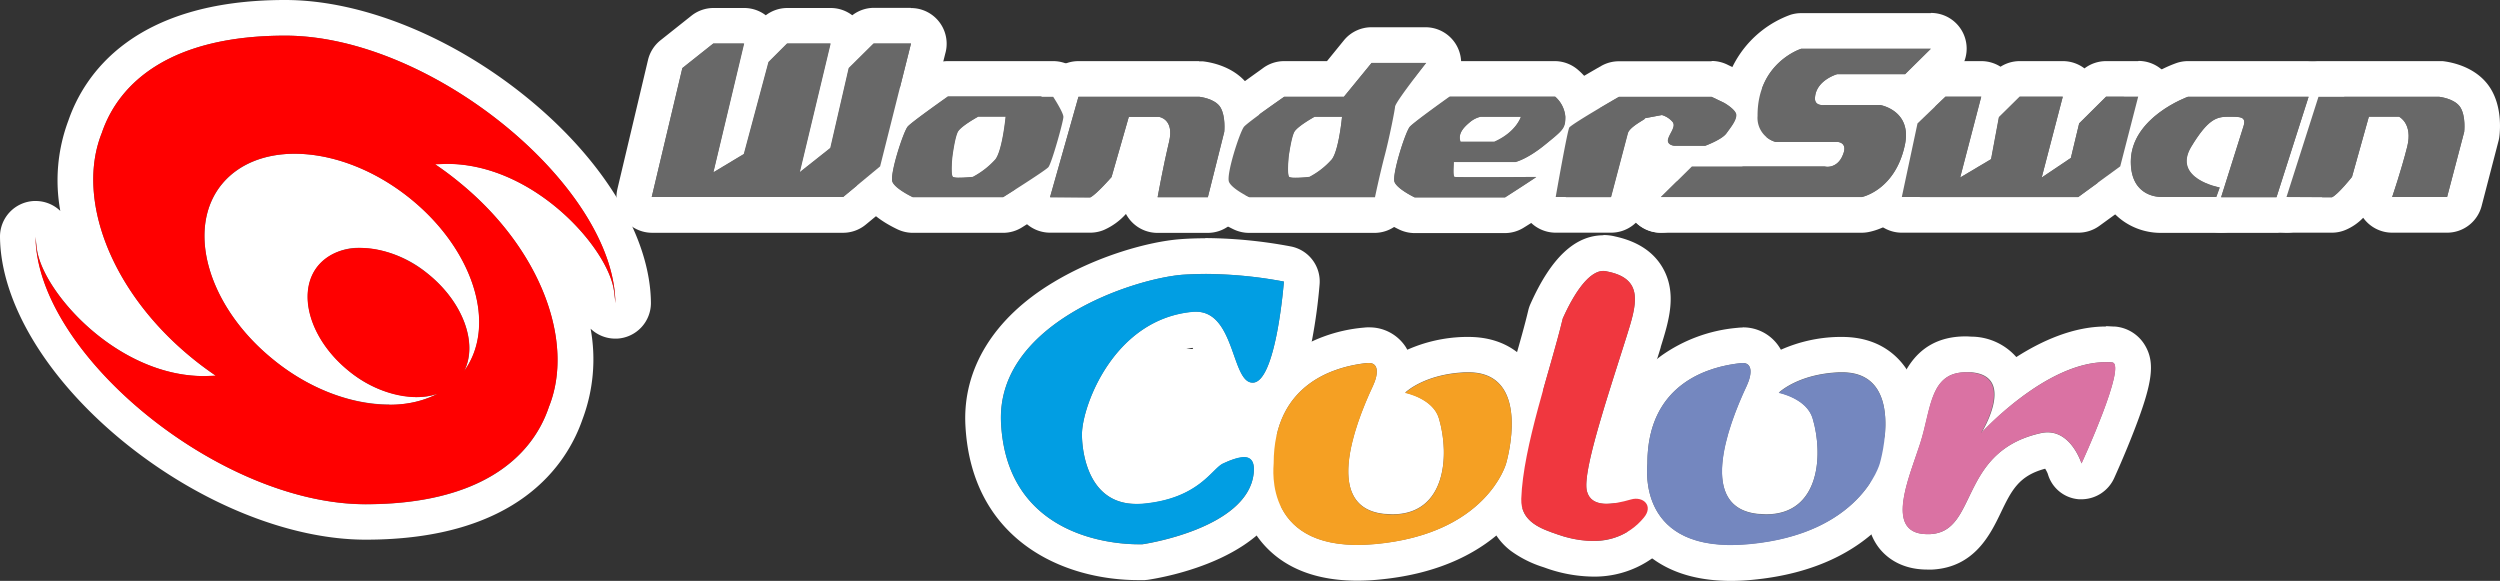 <?xml version="1.0" encoding="UTF-8" standalone="no"?>
<svg
   viewBox="0 0 490.808 114.04"
   version="1.1"
   id="svg119"
   sodipodi:docname="wonderswancolor.svg"
   width="490.808"
   height="114.04"
   inkscape:version="1.1 (c68e22c387, 2021-05-23)"
   xmlns:inkscape="http://www.inkscape.org/namespaces/inkscape"
   xmlns:sodipodi="http://sodipodi.sourceforge.net/DTD/sodipodi-0.dtd"
   xmlns="http://www.w3.org/2000/svg"
   xmlns:svg="http://www.w3.org/2000/svg">
  <rect x="0" y="0" width="490.808" height="114.04" fill="#333333" stroke="none"/>
  <defs
     id="defs123" />
  <sodipodi:namedview
     id="namedview121"
     pagecolor="#ffffff"
     bordercolor="#666666"
     borderopacity="1.0"
     inkscape:pageshadow="2"
     inkscape:pageopacity="0.0"
     inkscape:pagecheckerboard="0"
     showgrid="false"
     fit-margin-top="0"
     fit-margin-left="0"
     fit-margin-right="0"
     fit-margin-bottom="0"
     inkscape:zoom="1.113"
     inkscape:cx="245.73226"
     inkscape:cy="56.603774"
     inkscape:window-width="1920"
     inkscape:window-height="1138"
     inkscape:window-x="-8"
     inkscape:window-y="-8"
     inkscape:window-maximized="1"
     inkscape:current-layer="svg119" />
  <g
     id="g999"
     transform="translate(-254.58)">
    <g
       id="Layer_2"
       data-name="Layer 2">
      <rect
         x="294.73"
         y="23.61"
         width="53.9"
         height="64.37"
         fill="#ffffff"
         id="rect2" />
      <rect
         x="466.62"
         y="68.52"
         width="37.97"
         height="25.04"
         fill="#ffffff"
         id="rect4" />
      <rect
         x="583.85"
         y="76.3"
         width="27.26"
         height="27.26"
         fill="#ffffff"
         id="rect6" />
      <rect
         x="515.16"
         y="81.04"
         width="25.97"
         height="18.78"
         fill="#ffffff"
         id="rect8" />
    </g>
    <path
       d="m 326.38,102.46 c -30.39,0 -68.05,-30.86 -68.3,-56 A 3.49,3.49 0 0 1 261.43,43 h 0.15 a 3.51,3.51 0 0 1 3.49,3.24 c 0.05,0.62 0.13,1.35 0.23,2.16 0.66,5.08 8.79,15.52 19.58,19.91 C 271.7,55 266.14,37.9 271.28,24.89 c 2.75,-8 11.51,-21.39 39.29,-21.39 30.39,0 68.05,30.85 68.3,56 a 3.5,3.5 0 0 1 -3.34,3.5 h -0.16 a 3.49,3.49 0 0 1 -3.48,-3.22 c -0.05,-0.62 -0.13,-1.35 -0.23,-2.16 -0.67,-5.09 -8.8,-15.53 -19.58,-19.92 13.17,13.24 18.73,30.37 13.59,43.37 -2.75,8.03 -11.5,21.39 -39.29,21.39 z m -14,-68.78 c -5,0 -9.05,1.64 -11.51,4.62 a 12.86,12.86 0 0 0 -2.56,9.7 c 0.65,6.79 5.08,14.17 11.86,19.74 a 39.51,39.51 0 0 0 7.51,4.88 C 311,65.32 309.41,55.91 314.3,50 a 13.93,13.93 0 0 1 11.07,-4.78 25.38,25.38 0 0 1 15.17,5.69 c 0.39,0.31 0.78,0.63 1.15,1 a 37.3,37.3 0 0 0 -9.35,-10.56 c -6.18,-4.91 -13.44,-7.67 -19.93,-7.67 z"
       fill="#686868"
       id="path11" />
    <path
       d="m 310.57,7 c 28.76,0 64.58,29.53 64.81,52.49 -0.06,-0.67 -0.14,-1.46 -0.26,-2.34 -1.09,-8.43 -15.73,-25 -32.81,-25 -0.79,0 -1.56,0 -2.33,0.08 A 62.74,62.74 0 0 1 345,36 c 15.73,12.93 22.45,31.1 17.36,43.84 C 359,90 348.61,99 326.38,99 c -28.75,0 -64.57,-29.53 -64.8,-52.5 0.05,0.68 0.14,1.47 0.25,2.35 1.1,8.43 15.73,25 32.82,25 0.78,0 1.56,0 2.32,-0.08 -1.71,-1.15 -3.4,-2.4 -5,-3.75 C 276.2,57 269.47,38.85 274.57,26.1 278,16 288.35,7 310.57,7 M 331,79.46 a 20.48,20.48 0 0 0 9.55,-2.17 12.73,12.73 0 0 1 -4.21,0.67 21.94,21.94 0 0 1 -13.54,-5.37 c -7.45,-6.19 -10,-15.27 -5.74,-20.42 a 10.49,10.49 0 0 1 8.36,-3.5 21.72,21.72 0 0 1 13,4.94 c 7,5.54 10.06,13.74 7.32,19.21 6.61,-9.09 1.66,-24.31 -11.21,-34.33 -7.07,-5.51 -15.09,-8.31 -22.08,-8.31 -5.83,0 -10.94,2 -14.21,5.88 -7.24,8.66 -2.95,23.94 9.76,34.35 7.23,6 15.67,9 23,9 M 310.57,0 C 280.7,0 271.08,14.75 268,23.68 a 33.44,33.44 0 0 0 -1.58,17.73 7,7 0 0 0 -4.83,-1.95 h -0.31 a 7,7 0 0 0 -6.7,7.06 c 0.13,12.9 9.21,27.93 24.28,40.22 14.76,12 32.52,19.21 47.52,19.21 29.88,0 39.5,-14.76 42.58,-23.69 a 33.42,33.42 0 0 0 1.57,-17.73 7,7 0 0 0 4.84,1.95 h 0.32 a 7,7 0 0 0 6.68,-7.07 C 382.25,46.52 373.17,31.49 358.09,19.2 343.34,7.18 325.57,0 310.57,0 Z m -2.42,60.89 c -3.65,-4.18 -5.94,-8.88 -6.36,-13.25 a 9.71,9.71 0 0 1 1.8,-7.11 c 2.42,-2.91 6.56,-3.35 8.82,-3.35 a 28.46,28.46 0 0 1 14.48,4.54 c -0.51,0 -1,0 -1.52,0 -5.68,0 -10.57,2.15 -13.77,6.06 a 16.82,16.82 0 0 0 -3.45,13.16 z"
       fill="#ffffff"
       id="path13" />
    <path
       d="m 567.27,109.7 a 25,25 0 0 1 -8.25,-1.54 l -0.26,-0.09 c -3,-1.06 -9.25,-3.25 -9,-10.26 0.25,-7.65 3,-17.45 5.51,-26.09 1,-3.62 2,-7 2.72,-10 a 3.39,3.39 0 0 1 0.21,-0.61 c 3.42,-7.68 7.07,-11.42 11.15,-11.42 a 5.87,5.87 0 0 1 1.56,0.21 c 3.33,0.67 5.69,2.13 7,4.32 2.23,3.75 0.84,8.17 -0.63,12.85 l -1.45,4.59 c -2.47,7.74 -6.55,20.58 -6.31,23.72 a 3.12,3.12 0 0 0 0.52,0 14.3,14.3 0 0 0 3.75,-0.71 6.76,6.76 0 0 1 2,-0.3 5.72,5.72 0 0 1 5.3,3.18 5.86,5.86 0 0 1 -1.08,6.3 16.17,16.17 0 0 1 -12.71,5.81 z"
       fill="#686868"
       id="path15" />
    <path
       d="m 569.34,53.19 a 2.85,2.85 0 0 1 0.76,0.11 c 7.4,1.44 5.75,6.59 3.8,12.79 -3.57,11.36 -8.74,26.62 -7.77,30.34 0.49,1.87 2,2.49 3.89,2.49 a 17.58,17.58 0 0 0 4.74,-0.86 3.57,3.57 0 0 1 1,-0.15 c 1.92,0 3.19,1.73 1.52,3.74 a 12.5,12.5 0 0 1 -10,4.55 21.52,21.52 0 0 1 -7.09,-1.34 c -2.87,-1 -7.09,-2.36 -6.94,-6.93 0.35,-10.31 5.72,-25.26 8.14,-35.39 2.48,-5.55 5.34,-9.35 8,-9.35 m 0,-7 v 0 c -5.6,0 -10.3,4.42 -14.35,13.49 a 6.87,6.87 0 0 0 -0.42,1.23 c -0.68,2.89 -1.65,6.27 -2.67,9.85 -2.52,8.84 -5.38,18.85 -5.65,26.93 a 12.37,12.37 0 0 0 4.92,10.48 22,22 0 0 0 6.43,3.2 l 0.25,0.09 a 28.53,28.53 0 0 0 9.42,1.74 19.6,19.6 0 0 0 15.41,-7.09 9.05,9.05 0 0 0 -6.92,-15.2 10.21,10.21 0 0 0 -2.06,0.21 c 1.2,-5.08 3.74,-13.06 5.44,-18.41 0.5,-1.55 1,-3.07 1.43,-4.52 v -0.07 c 1.56,-5 3.33,-10.6 0.3,-15.69 -1.82,-3.06 -4.92,-5.06 -9.22,-6 a 9.68,9.68 0 0 0 -2.34,-0.29 z"
       fill="#ffffff"
       id="path17" />
    <path
       d="m 521.08,110.5 c -6.81,0 -12,-1.9 -15.52,-5.64 -3.22,-3.44 -4.78,-8.39 -4.4,-13.92 0,-13.08 8,-21.75 21.51,-23.14 h 0.66 a 4.88,4.88 0 0 1 4.25,2.2 5.89,5.89 0 0 1 0.67,4.34 c 1.16,-1 5.62,-4.41 14,-4.72 h 0.66 c 5.12,0 7.94,2.33 9.39,4.29 4.69,6.27 1.72,16.88 1.37,18.06 -0.15,0.57 -4.6,16.18 -28.82,18.36 -1.28,0.11 -2.53,0.17 -3.72,0.17 z M 527,77.8 c -3.82,8.27 -5.19,15.11 -3.59,17.92 0.22,0.4 0.82,1.44 3.37,1.69 0.4,0 0.78,0 1.15,0 3,0 4.23,-1.21 4.9,-2.12 2.13,-2.86 2,-8.33 0.86,-12.25 -0.41,-1.38 -2.9,-2.34 -4,-2.56 A 3.53,3.53 0 0 1 527.04,78.03 2.86,2.86 0 0 1 527,77.8 Z"
       fill="#686868"
       id="path19" />
    <path
       d="m 523.33,71.26 c 1.79,0 2,1.87 0.77,4.51 -3.79,8.07 -9.68,24 2.37,25.12 0.52,0 1,0.07 1.48,0.07 10.59,0 11.25,-11.78 9.11,-18.88 -1.17,-3.91 -6.62,-5 -6.62,-5 0,0 3.72,-3.67 11.89,-4 h 0.53 c 12.72,0 7.41,17.86 7.41,17.86 0,0 -3.72,13.88 -25.78,15.86 -1.21,0.11 -2.34,0.16 -3.41,0.16 -18.41,0 -16.42,-15.32 -16.42,-16 0,-15.81 12.22,-19.06 18.37,-19.7 h 0.3 m 0,-7 v 0 a 9,9 0 0 0 -1,0.06 30.25,30.25 0 0 0 -15,5.52 c -4.39,3.29 -9.61,9.59 -9.68,20.92 -0.43,6.49 1.47,12.34 5.34,16.49 4.18,4.48 10.26,6.75 18.08,6.75 1.29,0 2.65,-0.06 4,-0.19 C 550.62,111.52 556.36,95 557,93 v 0 c 0.66,-2.22 3.67,-13.67 -1.91,-21.15 -1.94,-2.6 -5.63,-5.7 -12.2,-5.7 h -0.79 a 29.26,29.26 0 0 0 -11.23,2.51 l -0.3,-0.52 a 8.48,8.48 0 0 0 -7.21,-3.87 z m 3.07,29.53 c -0.29,-1 -0.3,-4.12 1.9,-10 0.24,0.07 0.49,0.12 0.75,0.17 a 5.71,5.71 0 0 1 1.44,0.59 c 0.89,3.33 0.71,7.15 -0.45,8.7 -0.18,0.25 -0.52,0.71 -2.09,0.71 a 7.88,7.88 0 0 1 -0.82,0 3,3 0 0 1 -0.73,-0.13 z"
       fill="#ffffff"
       id="path21" />
    <path
       d="m 594.45,110.5 c -6.81,0 -12,-1.9 -15.53,-5.64 -3.21,-3.44 -4.78,-8.39 -4.4,-13.92 0,-13.09 8.05,-21.75 21.52,-23.14 q 0.33,0 0.66,0 a 4.88,4.88 0 0 1 4.3,2.2 5.87,5.87 0 0 1 0.66,4.35 c 1.16,-1 5.63,-4.42 14,-4.73 h 0.66 c 5.12,0 7.93,2.33 9.39,4.29 4.59,6.27 1.63,16.88 1.29,18.09 -0.15,0.57 -4.6,16.18 -28.82,18.36 -1.29,0.11 -2.54,0.17 -3.72,0.17 z m 5.93,-32.69 c -3.81,8.27 -5.19,15.1 -3.59,17.91 0.23,0.4 0.83,1.44 3.38,1.69 0.39,0 0.78,0 1.15,0 3,0 4.22,-1.21 4.9,-2.12 2.12,-2.86 2,-8.33 0.86,-12.25 -0.44,-1.45 -3.05,-2.38 -4,-2.56 a 3.48,3.48 0 0 1 -2.68,-2.43 2.46,2.46 0 0 1 -0.02,-0.24 z"
       fill="#686868"
       id="path23" />
    <path
       d="m 596.7,71.26 c 1.79,0 2,1.87 0.77,4.51 -3.8,8.07 -9.68,24 2.37,25.12 0.51,0 1,0.07 1.48,0.07 10.58,0 11.25,-11.78 9.11,-18.88 -1.18,-3.91 -6.63,-5 -6.63,-5 0,0 3.73,-3.67 11.9,-4 h 0.53 c 12.71,0 7.4,17.86 7.4,17.86 0,0 -3.71,13.88 -25.78,15.86 -1.2,0.11 -2.34,0.16 -3.4,0.16 C 576,107 578,91.68 578,91 578,75.19 590.21,71.94 596.36,71.3 h 0.31 m 0,-7 v 0 a 8.89,8.89 0 0 0 -1,0.06 30.28,30.28 0 0 0 -15,5.52 c -4.38,3.29 -9.61,9.59 -9.67,20.92 -0.43,6.49 1.46,12.34 5.34,16.49 4.18,4.48 10.26,6.75 18.08,6.75 1.29,0 2.64,-0.06 4,-0.19 C 624,111.52 629.72,95 630.34,93 v 0 c 0.66,-2.22 3.67,-13.67 -1.91,-21.15 -1.94,-2.6 -5.63,-5.7 -12.2,-5.7 h -0.79 a 29.21,29.21 0 0 0 -11.23,2.51 c -0.1,-0.18 -0.2,-0.35 -0.31,-0.52 a 8.45,8.45 0 0 0 -7.2,-3.87 z m 3.06,29.53 c -0.29,-1 -0.29,-4.12 1.91,-10 0.24,0.07 0.49,0.12 0.74,0.17 a 5.79,5.79 0 0 1 1.45,0.59 c 0.88,3.33 0.7,7.15 -0.45,8.7 -0.19,0.25 -0.53,0.71 -2.09,0.71 a 7.75,7.75 0 0 1 -0.82,0 3.12,3.12 0 0 1 -0.74,-0.13 z"
       fill="#ffffff"
       id="path25" />
    <path
       d="m 478.09,110.35 c -13.42,0 -29.44,-7.1 -30.46,-27.13 -1.13,-22.35 28.56,-32 38.91,-32.78 1.47,-0.11 3,-0.17 4.65,-0.17 a 88.52,88.52 0 0 1 16.16,1.59 3.48,3.48 0 0 1 2.78,3.69 c -1.7,22.23 -7.23,22.84 -9.05,23 -0.2,0 -0.4,0 -0.6,0 -4.21,0 -5.72,-4.27 -6.93,-7.69 -1.5,-4.22 -2.5,-6.23 -4.16,-6.23 h -0.29 c -13.5,1.19 -18.49,16.43 -18.62,20.42 0,1.57 0.35,6.2 2.73,8.64 a 5.83,5.83 0 0 0 4.42,1.68 c 0.3,0 0.62,0 0.94,0 7,-0.63 9.78,-3.35 11.79,-5.35 a 10.2,10.2 0 0 1 3,-2.29 14,14 0 0 1 5.43,-1.54 5.22,5.22 0 0 1 4.03,1.81 6.6,6.6 0 0 1 1.35,5.38 c -1.49,13.21 -22.41,16.61 -24.79,17 a 1.53,1.53 0 0 1 -0.3,0 c 0,0 -0.36,-0.03 -0.99,-0.03 z"
       fill="#686868"
       id="path27" />
    <path
       d="m 491.19,53.77 a 86.54,86.54 0 0 1 15.45,1.51 c 0,0 -1.48,19.34 -5.95,19.83 h -0.21 c -4.11,0 -3.43,-13.92 -11.09,-13.92 H 488.8 C 473.36,62.59 467.17,79.42 467,85 c -0.07,2.61 0.69,13.93 10.65,13.93 0.4,0 0.82,0 1.25,0 11.16,-1 13.64,-7 15.87,-7.93 a 11.22,11.22 0 0 1 4,-1.24 c 1.28,0 2.21,0.75 1.93,3.22 -1.23,10.9 -21.81,13.88 -21.81,13.88 h -0.79 c -4.43,0 -25.82,-1.17 -27,-23.8 -1,-19.59 26.06,-28.37 35.69,-29.12 1.46,-0.11 2.93,-0.16 4.38,-0.16 m 0,-7 v 0 c -1.7,0 -3.36,0.06 -4.92,0.18 -6.2,0.48 -16.31,3.29 -24.9,8.48 -11.67,7 -17.79,17 -17.24,28 1.14,22.48 19,30.45 34,30.45 0.76,0 1.18,0 1.18,0 l 0.62,-0.06 c 2.65,-0.39 26,-4.21 27.76,-20 a 10,10 0 0 0 -2.22,-8.12 8.79,8.79 0 0 0 -6.67,-2.89 16.71,16.71 0 0 0 -6.78,1.73 h -0.07 a 13.28,13.28 0 0 0 -4,3 c -1.82,1.79 -3.88,3.83 -9.64,4.35 h -0.63 c -1.31,0 -1.7,-0.4 -1.91,-0.61 C 474.4,90 473.94,86.7 474,85.24 c 0.09,-2.7 4.21,-15.48 14.71,-16.95 a 29.81,29.81 0 0 1 1.56,3.81 c 1.32,3.75 3.55,10 10.23,10 a 8.22,8.22 0 0 0 1,-0.06 c 7.93,-0.88 9.83,-10.92 10.75,-15.75 a 105.28,105.28 0 0 0 1.4,-10.5 7,7 0 0 0 -5.56,-7.39 92.91,92.91 0 0 0 -16.87,-1.66 z"
       fill="#ffffff"
       id="path29" />
    <path
       d="m 633,108.37 c -3.86,0 -5.88,-1.69 -6.89,-3.11 -3,-4.27 -0.74,-10.89 1.28,-16.74 0.31,-0.9 0.61,-1.77 0.87,-2.58 0.43,-1.34 0.77,-2.76 1.1,-4.14 1.21,-5.15 2.88,-12.21 11.18,-12.21 0.4,0 0.82,0 1.26,0 4.2,0.35 6.1,2.45 7,4.15 a 7.5,7.5 0 0 1 0.54,1.43 c 5.11,-3.8 12,-7.62 18.76,-7.62 0.51,0 1,0 1.51,0.06 a 4,4 0 0 1 3.16,2 c 0.76,1.3 2.34,4 -6.22,22.77 a 3.5,3.5 0 0 1 -3.18,2 h -0.22 A 3.49,3.49 0 0 1 660,92 c -0.25,-0.75 -1.54,-3.63 -3.3,-3.63 a 2.86,2.86 0 0 0 -0.55,0.07 c -7.48,1.63 -9.61,6 -11.86,10.7 -1.91,3.95 -4.28,8.87 -10.51,9.2 -0.31,0.03 -0.57,0.03 -0.78,0.03 z"
       fill="#686868"
       id="path31" />
    <path
       d="m 668,71.1 c 0.41,0 0.81,0 1.22,0.05 3,0.24 -6,19.83 -6,19.83 0,0 -1.89,-6.09 -6.64,-6.09 a 5.91,5.91 0 0 0 -1.29,0.14 C 639,88.59 643,104.36 633.55,104.86 H 633 c -8.62,0 -3.59,-11.07 -1.41,-17.86 2.18,-6.79 1.86,-13.92 9,-13.92 0.31,0 0.63,0 1,0 8.94,0.74 2,11.9 2,11.9 0,0 12.57,-13.88 24.41,-13.88 m 0,-7 c -6.33,0 -12.5,2.76 -17.57,6 a 11.85,11.85 0 0 0 -8.4,-4 c -0.51,0 -1,-0.06 -1.54,-0.06 -11.07,0 -13.36,9.69 -14.59,14.9 -0.32,1.38 -0.63,2.67 -1,3.88 -0.25,0.78 -0.54,1.63 -0.85,2.51 -2.18,6.31 -4.9,14.17 -0.82,19.91 1.22,1.71 4.11,4.58 9.74,4.58 h 0.95 c 8.29,-0.44 11.41,-6.9 13.47,-11.18 2.06,-4.28 3.5,-7.25 8.7,-8.62 a 5.61,5.61 0 0 1 0.52,1 6.87,6.87 0 0 0 6.16,5 h 0.52 a 7.08,7.08 0 0 0 6.37,-4.2 c 0.08,-0.18 2.06,-4.52 3.88,-9.24 3.66,-9.44 4.16,-13.36 2.17,-16.75 a 7.56,7.56 0 0 0 -5.9,-3.72 c -0.58,0 -1.18,-0.07 -1.79,-0.07 z"
       fill="#ffffff"
       id="path33" />
    <path
       d="m 382.53,42.18 a 3.5,3.5 0 0 1 -3.41,-4.31 l 6,-25.31 a 3.53,3.53 0 0 1 1.23,-1.93 l 6.08,-4.82 a 3.44,3.44 0 0 1 2.17,-0.76 h 6 a 3.52,3.52 0 0 1 2.75,1.33 3.59,3.59 0 0 1 0.75,2.2 l 2.5,-2.51 a 3.54,3.54 0 0 1 2.48,-1 h 8.5 a 3.49,3.49 0 0 1 3.5,3.5 l 2.51,-2.49 a 3.52,3.52 0 0 1 2.47,-1 h 7.29 a 3.5,3.5 0 0 1 3.39,4.35 l -6.05,24.12 a 3.45,3.45 0 0 1 -1.17,1.84 l -7.27,6 a 3.47,3.47 0 0 1 -2.23,0.81 z"
       fill="#686868"
       id="path35" />
    <path
       d="m 433.43,8.55 v 0 m 0,0 -6.06,24.12 -7.27,6 h -37.57 l 6,-25.31 6.07,-4.82 h 6 l -6,25.3 6,-3.61 4.84,-18.06 3.64,-3.63 h 8.5 l -6.06,25.3 6.06,-4.8 3.61,-15.68 4.87,-4.82 h 7.29 m 0,-7 h -7.29 A 7,7 0 0 0 421.9,3 7,7 0 0 0 417.66,1.57 h -8.5 A 7,7 0 0 0 404.92,3 7,7 0 0 0 400.68,1.57 h -6 a 7,7 0 0 0 -4.35,1.51 l -6.08,4.83 a 7,7 0 0 0 -2.45,3.86 l -6,25.3 a 7,7 0 0 0 6.81,8.63 h 37.49 a 7,7 0 0 0 4.46,-1.61 l 7.27,-6 a 7,7 0 0 0 2.33,-3.69 l 6,-23.89 a 6.82,6.82 0 0 0 0.27,-1.93 7,7 0 0 0 -7,-7 z m 0,14 z"
       fill="#ffffff"
       id="path37" />
    <path
       d="M 628,42.18 A 3.5,3.5 0 0 1 624.53,38 l 3.08,-14.45 a 3.48,3.48 0 0 1 1,-1.79 l 5.48,-5.27 a 3.48,3.48 0 0 1 2.43,-1 h 7 a 3.52,3.52 0 0 1 3.48,2.66 l 1.65,-1.66 a 3.5,3.5 0 0 1 2.48,-1 h 8.45 a 3.5,3.5 0 0 1 3.5,3.54 l 2.54,-2.52 a 3.45,3.45 0 0 1 2.47,-1 h 6.3 a 3.5,3.5 0 0 1 2.76,1.35 3.55,3.55 0 0 1 0.63,3 l -3.53,13.7 a 3.45,3.45 0 0 1 -1.33,2 l -8.26,6 a 3.54,3.54 0 0 1 -2.06,0.67 z"
       fill="#686868"
       id="path39" />
    <path
       d="m 674.36,19 v 0 m 0,0 -3.53,13.7 -8.26,6 H 628 l 3,-14.47 5.52,-5.23 h 7 l -4.14,15.88 6.08,-3.62 1.54,-8.26 4.1,-4 h 8.45 l -4.14,15.88 5.73,-3.88 1.63,-6.78 5.29,-5.22 h 6.3 m 0,-7 h -6.3 a 7,7 0 0 0 -4.25,1.43 7,7 0 0 0 -4.26,-1.43 h -8.45 a 7,7 0 0 0 -3.77,1.1 7,7 0 0 0 -3.77,-1.1 h -7 a 7,7 0 0 0 -4.85,1.95 l -5.49,5.26 a 7,7 0 0 0 -2,3.59 l -3.12,14.42 a 7,7 0 0 0 6.9,8.46 h 34.62 a 7,7 0 0 0 4.12,-1.34 l 8.26,-6 a 6.93,6.93 0 0 0 2.66,-3.91 l 3.47,-13.47 a 7.16,7.16 0 0 0 0.28,-2 7,7 0 0 0 -7,-7 z m 0,14 z"
       fill="#ffffff"
       id="path41" />
    <polygon
       points=""
       fill="#686868"
       id="polygon43" />
    <path
       d="m 580.66,38.68 v 0 m 0,0 v 0 m 0,-7 v 0 a 7,7 0 1 0 7,7 7,7 0 0 0 -7,-7 z"
       fill="#ffffff"
       id="path45" />
    <path
       d="m 580.66,42.18 a 3.5,3.5 0 0 1 -2.46,-6 l 6.08,-6 a 3.5,3.5 0 0 1 2.46,-1 h 11.94 a 8.66,8.66 0 0 1 -2.55,-6.38 c -0.07,-10.35 7.18,-15.36 11,-16.57 a 3.39,3.39 0 0 1 1.05,-0.16 h 25.45 a 3.5,3.5 0 0 1 2.47,6 l -5.07,5 a 3.48,3.48 0 0 1 -2.46,1 H 627 a 9.67,9.67 0 0 1 3.73,3.17 10,10 0 0 1 1.27,7.95 c -2.35,11.05 -10.84,12.85 -11.2,12.92 a 4,4 0 0 1 -0.68,0.07 z"
       fill="#686868"
       id="path47" />
    <path
       d="m 633.65,9.56 -5.06,5 h -13.35 c 0,0 -4.25,1.21 -4.34,4.76 0,1.14 0.94,1.31 1.51,1.31 a 2.61,2.61 0 0 0 0.41,0 h 10.88 c 0,0 6.3,1.05 4.85,7.84 -1.9,8.92 -8.46,10.22 -8.46,10.22 h -39.43 l 6.08,-6 h 26.08 a 2.53,2.53 0 0 0 0.58,0.06 3.22,3.22 0 0 0 2.94,-2.24 c 1.17,-2.65 -1.1,-2.65 -1.1,-2.65 h -12.11 a 4.9,4.9 0 0 1 -3.5,-5.07 C 599.56,12.29 608.2,9.58 608.2,9.58 h 25.45 m 0,-7 H 608.2 a 7.08,7.08 0 0 0 -2.1,0.32 20.44,20.44 0 0 0 -13.47,19.94 13,13 0 0 0 0.31,2.85 h -6.2 a 7,7 0 0 0 -4.92,2 l -6.08,6 a 7,7 0 0 0 4.92,12 h 39.43 a 7,7 0 0 0 1.36,-0.14 c 4.11,-0.81 11.69,-5 13.94,-15.63 a 13.38,13.38 0 0 0 -1.71,-10.51 l 4.9,-4.87 a 7,7 0 0 0 -4.93,-12 z m 0,14 z"
       fill="#ffffff"
       id="path49" />
    <path
       d="m 560,42.18 a 3.51,3.51 0 0 1 -3.45,-4.12 c 2.6,-14.58 2.77,-14.73 3.89,-15.7 v 0 c 1.16,-1 4.6,-3.17 10.27,-6.41 a 3.51,3.51 0 0 1 1.74,-0.46 h 18.17 a 3.53,3.53 0 0 1 1.53,0.35 l 2.4,1.16 0.18,0.09 c 1.91,1.07 4.19,2.89 4.19,5.48 0,2 -1.2,3.69 -2.16,5 l -0.4,0.56 c -1.35,1.86 -4.21,3.11 -5.8,3.7 a 3.38,3.38 0 0 1 -1.22,0.22 H 583 a 5.12,5.12 0 0 1 -3.56,-1.84 4.37,4.37 0 0 1 -0.83,-3.47 v 0 a 13.89,13.89 0 0 0 -1.22,0.83 l -3.17,12 a 3.49,3.49 0 0 1 -3.38,2.61 z"
       fill="#686868"
       id="path51" />
    <path
       d="m 590.58,19 2.42,1.18 c 0,0 2.4,1.34 2.4,2.42 0,1.08 -1.08,2.36 -1.94,3.59 -0.86,1.23 -4.14,2.42 -4.14,2.42 h -6.08 c 0,0 -1.41,-0.11 -1.21,-1.21 0.2,-1.1 1.63,-2.51 0.9,-3.46 a 4.39,4.39 0 0 0 -2.11,-1.36 l -3.62,0.68 h 0.14 0.11 c 0.53,0 -3,1.56 -3.33,2.94 l -3.3,12.51 H 560 c 0,0 2.38,-13.37 2.73,-13.68 1,-1 9.72,-6 9.72,-6 h 18.17 m 0,-7 h -18.21 a 7,7 0 0 0 -3.48,0.92 c -8.61,4.93 -10.34,6.32 -11,7 -1.87,1.7 -2.14,3.1 -3.59,10.75 -0.63,3.38 -1.24,6.77 -1.24,6.8 a 7,7 0 0 0 6.9,8.18 h 10.88 a 7,7 0 0 0 6.77,-5.21 l 1.56,-5.93 a 9.19,9.19 0 0 0 3.54,1.05 h 0.55 6.08 a 7,7 0 0 0 2.44,-0.44 c 2.39,-0.88 5.61,-2.45 7.36,-4.86 l 0.09,-0.12 0.37,-0.52 c 1.12,-1.55 2.82,-3.91 2.82,-7.07 0,-4.51 -3.75,-7.28 -6,-8.53 l -0.36,-0.19 -2.44,-1.19 a 7.07,7.07 0 0 0 -3.06,-0.7 z"
       fill="#ffffff"
       id="path53" />
    <path
       d="m 433.8,42.18 a 3.54,3.54 0 0 1 -1.5,-0.34 c -2.06,-1 -4.72,-2.59 -5.67,-4.66 -1.38,-3.24 2.23,-13.12 3.51,-14.6 0.35,-0.4 1.1,-1.24 8.42,-6.41 v 0 a 3.53,3.53 0 0 1 2.11,-0.71 h 20.71 a 3.5,3.5 0 0 1 2.94,1.61 c 2.54,3.95 2.54,5.22 2.54,5.83 0,1.19 -2.38,10.44 -3.75,12.1 l -0.07,0.08 c -0.34,0.39 -1,1.11 -9.67,6.56 a 3.5,3.5 0 0 1 -1.86,0.54 z M 445.68,27.7 a 25.4,25.4 0 0 0 -0.62,3.32 9.89,9.89 0 0 0 2.2,-1.82 12.53,12.53 0 0 0 0.75,-2.79 h -0.46 a 15.45,15.45 0 0 0 -1.87,1.29 z"
       fill="#686868"
       id="path55" />
    <path
       d="m 461.38,19 c 0,0 2,3.09 2,3.94 0,0.85 -2.38,9.06 -2.97,9.83 -0.59,0.77 -8.9,5.91 -8.9,5.91 H 433.8 c 0,0 -3.37,-1.61 -4,-3 -0.63,-1.39 2.13,-9.89 3,-10.86 0.87,-0.97 7.88,-5.9 7.88,-5.91 h 20.71 m -18.47,16 c 1.16,0 2.69,-0.15 2.69,-0.15 a 16,16 0 0 0 4.45,-3.46 c 1.36,-1.85 2,-8.39 2,-8.39 h -5.46 c 0,0 -3.33,1.85 -3.94,2.95 -0.61,1.1 -1.1,4.95 -1.1,4.95 0,0 -0.38,3.55 0.13,3.95 a 3,3 0 0 0 1.23,0.15 M 461.38,12 h -20.71 a 7,7 0 0 0 -4.11,1.34 v 0 c -7.64,5.4 -8.45,6.31 -9,6.9 l -0.07,0.08 c -0.51,0.59 -1.7,2 -3.44,7.87 -1.53,5.2 -1.71,7.9 -0.67,10.32 0,0.06 0.05,0.11 0.07,0.16 1.11,2.43 3.58,4.56 7.34,6.36 a 7.12,7.12 0 0 0 3,0.68 h 17.71 a 7,7 0 0 0 3.72,-1.07 c 9.12,-5.72 9.79,-6.48 10.44,-7.22 l 0.14,-0.16 c 0.81,-1 1.46,-2 3,-7.39 1.54,-5.39 1.53,-6.21 1.53,-6.94 0,-1.41 -0.24,-3.28 -3.1,-7.72 A 7,7 0 0 0 461.38,12 Z"
       fill="#ffffff"
       id="path57" />
    <path
       d="m 499.83,42.18 a 3.45,3.45 0 0 1 -1.51,-0.35 c -2.05,-1 -4.69,-2.58 -5.63,-4.65 -1.48,-3.32 2.39,-13.34 3.48,-14.6 0.67,-0.74 2.12,-1.91 7.78,-5.95 l 0.61,-0.44 a 3.5,3.5 0 0 1 2.14,-0.73 h 10.06 l 4.36,-5.36 a 3.54,3.54 0 0 1 2.72,-1.29 h 10.7 a 3.5,3.5 0 0 1 2.75,5.67 c -2.19,2.77 -4.78,6.22 -5.48,7.39 -0.35,2.29 -1.52,7.49 -2.12,9.8 -1,3.82 -1.78,7.68 -1.79,7.72 a 3.49,3.49 0 0 1 -3.42,2.79 z M 511.7,27.71 a 24.41,24.41 0 0 0 -0.64,3.33 9.2,9.2 0 0 0 2.17,-1.8 11.42,11.42 0 0 0 0.79,-2.83 h -0.44 a 15.11,15.11 0 0 0 -1.88,1.3 z"
       fill="#686868"
       id="path59" />
    <path
       d="m 534.54,12.31 v 0 m 0,0 c 0,0 -6.12,7.73 -6.12,8.61 0,0.42 -1.15,6.15 -2.11,9.87 -1,4 -1.83,7.89 -1.83,7.89 h -24.65 c 0,0 -3.35,-1.61 -4,-3 -0.65,-1.39 2.11,-9.89 2.95,-10.86 0.84,-0.97 7.95,-5.82 7.92,-5.82 h 11.72 l 5.42,-6.65 h 10.7 m -25.6,22.6 c 1.17,0 2.7,-0.15 2.7,-0.15 a 15.36,15.36 0 0 0 4.42,-3.46 c 1.39,-1.85 2,-8.39 2,-8.39 h -5.42 c 0,0 -3.33,1.85 -3.94,2.95 -0.61,1.1 -1.13,4.95 -1.13,4.95 0,0 -0.33,3.55 0.13,3.95 a 3.19,3.19 0 0 0 1.25,0.15 m 25.61,-29.6 h -10.72 a 7,7 0 0 0 -5.43,2.58 L 515.1,12 h -8.4 a 7,7 0 0 0 -4.23,1.42 l -0.55,0.4 c -6.05,4.32 -7.44,5.46 -8.28,6.37 l -0.12,0.14 c -0.51,0.59 -1.71,2 -3.44,7.88 -1.52,5.17 -1.68,8 -0.61,10.4 v 0.07 c 1.11,2.42 3.57,4.56 7.3,6.35 a 7.07,7.07 0 0 0 3,0.69 h 24.65 a 7,7 0 0 0 6.85,-5.58 c 0,0 0.8,-3.82 1.76,-7.58 0.17,-0.65 1.47,-6 2,-9.35 0.91,-1.36 3,-4.15 4.81,-6.41 a 7,7 0 0 0 -5.4,-11.45 z m 0,14 z"
       fill="#ffffff"
       id="path61" />
    <path
       d="m 481.82,42.18 a 3.51,3.51 0 0 1 -3.45,-4.13 c 0.05,-0.26 1.18,-6.43 2.29,-11 a 5.81,5.81 0 0 0 0.12,-0.61 h -2 l -2.67,9.29 a 3.61,3.61 0 0 1 -0.71,1.32 c -2.32,2.7 -4.17,4.35 -5.5,4.89 a 3.45,3.45 0 0 1 -1.34,0.27 h -7.88 a 3.51,3.51 0 0 1 -3.37,-4.46 L 462.94,18 a 3.5,3.5 0 0 1 3.37,-2.54 h 24 c 0.82,0.09 5,0.67 6.82,3.78 1.64,2.61 1.31,6.29 1.23,7 a 3.58,3.58 0 0 1 -0.09,0.45 l -3.21,12.82 a 3.5,3.5 0 0 1 -3.4,2.65 z"
       fill="#686868"
       id="path63" />
    <path
       d="m 490,19 c 0,0 3.12,0.32 4.18,2.09 1.06,1.77 0.75,4.8 0.75,4.8 l -3.22,12.82 h -9.86 c 0,0 1.14,-6.28 2.24,-10.84 1.1,-4.56 -2,-4.93 -2,-4.93 h -5.9 l -3.39,11.82 c 0,0 -3,3.44 -4.19,4 h -7.88 L 466.31,19 H 490 m 0,-7 h -23.69 a 7,7 0 0 0 -6.73,5.08 L 454,36.77 a 7,7 0 0 0 6.74,8.91 h 7.88 a 7,7 0 0 0 2.67,-0.53 12.6,12.6 0 0 0 4.34,-3.15 7.43,7.43 0 0 0 0.81,1.2 7,7 0 0 0 5.38,2.52 h 9.86 a 7,7 0 0 0 6.79,-5.3 l 3.22,-12.82 a 6.63,6.63 0 0 0 0.16,-0.89 c 0.15,-1.28 0.46,-5.71 -1.73,-9.27 -2.66,-4.36 -7.88,-5.23 -9.42,-5.4 -0.24,0 -0.49,0 -0.73,0 z"
       fill="#ffffff"
       id="path65" />
    <path
       d="m 724.22,42.18 a 3.5,3.5 0 0 1 -3.31,-4.63 c 0,0 1.77,-5.21 2.86,-9.59 a 4,4 0 0 0 0.14,-1.55 h -1.62 l -2.59,9.27 a 3.43,3.43 0 0 1 -0.63,1.23 c -2.18,2.75 -4,4.43 -5.33,5 a 3.69,3.69 0 0 1 -1.35,0.27 h -8.92 a 3.51,3.51 0 0 1 -3.33,-4.57 l 6.27,-19.71 a 3.51,3.51 0 0 1 3.34,-2.43 h 24 c 0.81,0.09 4.9,0.67 6.81,3.72 1.67,2.67 1.34,6.35 1.26,7.06 a 4,4 0 0 1 -0.09,0.48 l -3.33,12.82 a 3.5,3.5 0 0 1 -3.4,2.63 z"
       fill="#686868"
       id="path67" />
    <path
       d="m 733.4,19 c 0,0 3.11,0.32 4.21,2.09 1.1,1.77 0.75,4.8 0.75,4.8 L 735,38.68 h -10.78 c 0,0 1.8,-5.29 2.95,-9.87 1.15,-4.58 -1.61,-5.9 -1.61,-5.9 h -5.92 l -3.31,11.82 c 0,0 -2.73,3.44 -3.94,4 h -8.92 L 709.75,19 h 23.65 m 0,-7 h -23.65 a 7,7 0 0 0 -6.67,4.87 l -6.28,19.68 a 7,7 0 0 0 6.67,9.13 h 8.92 a 6.93,6.93 0 0 0 2.7,-0.55 10.39,10.39 0 0 0 3.44,-2.38 7,7 0 0 0 5.69,2.93 H 735 a 7,7 0 0 0 6.78,-5.24 l 3.33,-12.82 a 6.1,6.1 0 0 0 0.17,-0.95 c 0.15,-1.29 0.47,-5.75 -1.76,-9.32 -2.7,-4.32 -7.88,-5.18 -9.41,-5.35 -0.24,0 -0.49,0 -0.74,0 z"
       fill="#ffffff"
       id="path69" />
    <path
       d="m 703.47,42.18 a 3.51,3.51 0 0 1 -2.1,-0.7 v 0 a 3.5,3.5 0 0 1 2.1,-6.3 3.44,3.44 0 0 1 2.1,0.7 3.5,3.5 0 0 1 -2.1,6.3 z"
       fill="#686868"
       id="path71" />
    <path
       d="m 703.47,38.68 v 0 m 0,0 v 0 m 0,-7 v 0 a 7,7 0 0 0 0,14 6.26,6.26 0 0 0 1.31,-0.13 7,7 0 0 0 -1.3,-13.87 z m 0,14 z"
       fill="#ffffff"
       id="path73" />
    <path
       d="m 532.34,42.18 a 3.45,3.45 0 0 1 -1.51,-0.35 c -2.06,-1 -4.71,-2.6 -5.63,-4.69 -1.4,-3.27 2.24,-13.14 3.53,-14.6 0.62,-0.69 1.95,-1.77 7.53,-5.76 l 0.78,-0.56 a 3.51,3.51 0 0 1 2.17,-0.76 h 20.7 a 3.52,3.52 0 0 1 2.26,0.83 9.36,9.36 0 0 1 3.23,6.62 c 0,3.9 -1.48,5.1 -5,8 l -0.21,0.17 q -0.76,0.63 -1.47,1.14 a 3.52,3.52 0 0 1 -0.53,5.41 c -2.63,1.75 -6.08,3.9 -6.22,4 a 3.5,3.5 0 0 1 -1.86,0.54 z"
       fill="#686868"
       id="path75" />
    <path
       d="m 559.91,19 a 5.87,5.87 0 0 1 2,3.95 c 0,2.29 -0.44,2.6 -4,5.48 -3.56,2.88 -5.81,3.39 -5.81,3.39 H 540 c 0,1.08 -0.2,2.91 0.22,2.95 0.42,0.04 2.18,0.05 4.55,0.05 4.74,0 11.44,-0.05 11.44,-0.05 -2.63,1.74 -6.15,4 -6.15,4 h -17.72 c 0,0 -3.35,-1.61 -3.94,-3 -0.59,-1.39 2.09,-9.89 3,-10.86 0.91,-0.97 7.91,-5.9 7.86,-5.91 h 20.7 m -18.63,8.88 h 6.63 c 4.34,-1.91 5.22,-4.93 5.22,-4.93 h -8 a 5.12,5.12 0 0 0 -2.09,1.1 c -0.88,0.75 -2.45,2.11 -1.81,3.83 M 559.91,12 h -20.7 a 7,7 0 0 0 -4.28,1.47 l -0.71,0.51 c -6,4.26 -7.27,5.34 -8.11,6.28 -0.57,0.65 -1.77,2 -3.5,8 -1.73,6 -1.51,8.28 -0.64,10.31 v 0.06 c 1.09,2.46 3.55,4.63 7.32,6.44 a 7.07,7.07 0 0 0 3,0.69 h 17.73 a 7,7 0 0 0 3.71,-1.07 c 0.15,-0.09 3.64,-2.27 6.31,-4 a 7,7 0 0 0 3,-7.33 c 3.41,-2.8 5.84,-5 5.84,-10.33 a 12.78,12.78 0 0 0 -4.47,-9.29 7,7 0 0 0 -4.5,-1.74 z"
       fill="#ffffff"
       id="path77" />
    <path
       d="m 690.66,42.18 a 3.66,3.66 0 0 1 -0.57,0 3.5,3.5 0 0 1 -2.94,-3.45 v 0 a 3.5,3.5 0 0 1 3.5,-3.5 3.45,3.45 0 0 1 1.54,0.36 3.5,3.5 0 0 1 -1.53,6.65 z"
       fill="#686868"
       id="path79" />
    <path
       d="m 690.65,38.67 v 0 m 0,0 v 0 m 0,-7 a 6.72,6.72 0 0 0 -1.35,0.14 6.92,6.92 0 0 0 -4.78,3.5 6.83,6.83 0 0 0 -0.76,2.14 7,7 0 1 0 7.67,-5.73 6.81,6.81 0 0 0 -0.78,0 z m 0,14 z"
       fill="#ffffff"
       id="path81" />
    <path
       d="m 678.78,42.18 c -4.51,0 -9.36,-3.26 -9.36,-10.4 0,-11.09 13,-15.91 13.52,-16.11 a 3.47,3.47 0 0 1 1.19,-0.21 h 23.68 a 3.51,3.51 0 0 1 3.33,4.54 l -6.3,19.71 a 3.49,3.49 0 0 1 -3.33,2.43 h -10.86 -0.48 a 3.91,3.91 0 0 1 -0.49,0 z m 12,-15.46 c -0.66,0.43 -1.53,1.45 -3,3.89 a 2.18,2.18 0 0 0 -0.4,1 3.19,3.19 0 0 0 1.52,1.08 z"
       fill="#686868"
       id="path83" />
    <path
       d="m 707.81,19 v 0 m 0,0 -6.3,19.71 h -10.86 c 0,-0.06 3.35,-10.6 4.41,-14 0.49,-1.72 -0.55,-1.78 -2.59,-1.78 H 692 c -2.34,0 -4,0.5 -7.27,5.9 -3.79,6.3 5.59,8 5.59,8 l -0.66,1.84 h -10.9 c -0.66,0 -5.86,-0.22 -5.86,-6.9 C 672.92,23 684.13,19 684.13,19 h 23.68 m 0,-7 h -23.68 a 6.9,6.9 0 0 0 -2.38,0.42 c -5.88,2.13 -15.83,8.61 -15.83,19.4 0,9.12 6.47,13.9 12.86,13.9 h 22.73 a 7,7 0 0 0 6.67,-4.87 l 6.22,-19.48 a 6.85,6.85 0 0 0 0.41,-2.36 7,7 0 0 0 -7,-7 z m 0,14 z"
       fill="#ffffff"
       id="path85" />
    <path
       d="m 340,32.26 c 0.77,0 1.54,-0.08 2.33,-0.08 17.08,0 31.72,16.54 32.81,25 0.12,0.88 0.2,1.67 0.26,2.34 C 375.15,36.53 339.33,7 310.57,7 c -22.22,0 -32.58,9 -36,19.1 -5.1,12.75 1.63,30.9 17.36,43.9 1.64,1.35 3.33,2.6 5,3.75 -0.76,0 -1.54,0.08 -2.32,0.08 -17.09,0 -31.72,-16.54 -32.82,-25 -0.11,-0.88 -0.2,-1.67 -0.25,-2.35 0.23,23 36.05,52.5 64.8,52.5 22.23,0 32.59,-9 36,-19.11 C 367.48,67.11 360.76,48.94 345,36 a 62.74,62.74 0 0 0 -5,-3.74 z M 308,70.41 C 295.29,60 291,44.72 298.2,36.06 c 7.2,-8.66 23.33,-7.66 36.29,2.43 12.96,10.09 17.82,25.24 11.21,34.33 2.74,-5.47 -0.28,-13.67 -7.32,-19.21 -7.64,-6 -17.14,-6.59 -21.37,-1.44 -4.23,5.15 -1.71,14.23 5.74,20.42 5.74,4.76 12.76,6.45 17.75,4.7 -8.5,4.49 -21.84,1.93 -32.5,-6.88 z"
       fill="#ff0000"
       id="path87" />
    <path
       d="m 570.1,53.3 c -2.82,-0.83 -6,3.16 -8.72,9.24 -2.42,10.13 -7.79,25.08 -8.14,35.39 -0.15,4.57 4.07,5.91 6.94,6.93 9.09,3.2 14.4,0.07 17.1,-3.21 2,-2.35 -0.11,-4.3 -2.52,-3.59 -3.49,1 -7.75,1.74 -8.63,-1.63 -1,-3.72 4.2,-19 7.77,-30.34 1.95,-6.2 3.6,-11.35 -3.8,-12.79 z"
       fill="#f0373f"
       id="path89" />
    <path
       d="m 523,71.28 c -6.15,0.64 -18.37,3.89 -18.37,19.7 0,0.74 -2.23,17.84 19.83,15.86 22.06,-1.98 25.81,-15.84 25.81,-15.84 0,0 5.45,-18.35 -7.94,-17.85 -8.17,0.3 -11.89,4 -11.89,4 0,0 5.45,1.07 6.62,5 2.24,7.42 1.42,19.94 -10.59,18.81 -12.01,-1.13 -6.16,-17 -2.37,-25.12 1.31,-2.84 0.99,-4.77 -1.1,-4.56 z"
       fill="#f5a023"
       id="path91" />
    <path
       d="M 596.39,71.28 C 590.24,71.92 578,75.17 578,91 c 0,0.74 -2.23,17.84 19.82,15.86 22.05,-1.98 25.81,-15.86 25.81,-15.86 0,0 5.46,-18.35 -7.93,-17.85 -8.17,0.3 -11.9,4 -11.9,4 0,0 5.45,1.07 6.63,5 2.24,7.42 1.41,19.94 -10.59,18.81 -12,-1.13 -6.17,-17 -2.37,-25.12 1.31,-2.84 0.99,-4.77 -1.08,-4.56 z"
       fill="#7487bf"
       id="path93" />
    <path
       d="m 451.12,83.05 c -1,-19.59 26.06,-28.37 35.69,-29.12 a 82,82 0 0 1 19.83,1.35 c 0,0 -1.48,19.34 -5.95,19.83 C 496.22,75.6 497.23,60.49 488.8,61.23 473.36,62.59 467.17,79.42 467,85 c -0.09,2.71 0.74,14.87 11.89,13.88 11.15,-0.99 13.64,-7 15.87,-7.93 2.23,-0.93 6.5,-3 5.94,2 -1.23,10.9 -21.81,13.88 -21.81,13.88 0,0 -26.48,1.47 -27.77,-23.78 z"
       fill="#019ee3"
       id="path95" />
    <path
       d="m 633.55,104.86 c -9.42,0.49 -4.22,-10.91 -2,-17.85 2.22,-6.94 1.83,-14.55 9.92,-13.88 8.94,0.74 2,11.9 2,11.9 0,0 13.59,-14.9 25.78,-13.88 3,0.24 -6,19.83 -6,19.83 0,0 -2.23,-7.19 -7.93,-6 C 639,88.59 643,104.36 633.55,104.86 Z"
       fill="#da72a3"
       id="path97" />
    <polygon
       points="394.64,33.85 400.68,30.24 405.52,12.18 409.16,8.55 417.66,8.55 411.6,33.85 417.66,29.05 421.27,13.37 426.14,8.55 433.43,8.55 427.37,32.66 420.1,38.68 382.53,38.68 388.56,13.37 394.64,8.55 400.68,8.55 "
       fill="#686868"
       id="polygon99" />
    <polygon
       points="639.42,34.84 645.5,31.23 647.04,23.02 651.1,18.96 659.55,18.96 655.41,34.84 661.14,31.01 662.77,24.23 668.06,18.96 674.36,18.96 670.83,32.66 662.57,38.68 627.95,38.68 631.03,24.23 636.52,18.96 643.56,18.96 "
       fill="#686868"
       id="polygon101" />
    <path
       d="m 580.66,38.68 6.08,-6 h 26.08 c 0,0 2.24,0.66 3.52,-2.19 1.17,-2.64 -1.1,-2.64 -1.1,-2.64 h -12.11 a 4.9,4.9 0 0 1 -3.5,-5.07 C 599.56,12.28 608.2,9.57 608.2,9.57 h 25.45 l -5.06,5 h -13.35 c 0,0 -4.25,1.21 -4.34,4.76 -0.06,1.61 1.92,1.28 1.92,1.28 h 10.88 c 0,0 6.3,1.05 4.85,7.84 -1.9,8.92 -8.46,10.22 -8.46,10.22 z"
       fill="#686868"
       id="path103" />
    <path
       d="m 560,38.68 h 10.88 l 3.3,-12.51 c 0.4,-1.46 4.23,-3.11 3.22,-2.93 -1.01,0.18 3.48,-0.66 3.48,-0.66 a 4.39,4.39 0 0 1 2.12,1.36 c 0.73,0.95 -0.7,2.36 -0.9,3.46 -0.2,1.1 1.21,1.21 1.21,1.21 h 6.08 c 0,0 3.26,-1.21 4.14,-2.42 0.88,-1.21 1.94,-2.51 1.94,-3.59 0,-1.08 -2.4,-2.42 -2.4,-2.42 L 590.58,19 h -18.17 c 0,0 -8.7,5 -9.72,6 -0.35,0.31 -2.69,13.68 -2.69,13.68 z"
       fill="#686868"
       id="path105" />
    <path
       d="m 432.79,24.87 c -0.84,1 -3.57,9.47 -3,10.86 0.57,1.39 4,3 4,3 h 17.71 c 0,0 8.26,-5.18 8.9,-5.91 0.64,-0.73 2.95,-9 2.95,-9.87 0,-0.87 -2,-3.94 -2,-3.94 h -20.68 c 0,0 -7.02,4.89 -7.88,5.86 z m 13.81,-2 h 5.4 c 0,0 -0.62,6.54 -2,8.39 a 16,16 0 0 1 -4.45,3.46 c 0,0 -3.44,0.35 -3.92,0 -0.48,-0.35 -0.13,-3.95 -0.13,-3.95 0,0 0.46,-3.83 1.1,-4.95 0.64,-1.12 4,-2.91 4,-2.91 z"
       fill="#686868"
       id="path107" />
    <path
       d="m 498.82,24.87 c -0.84,1 -3.57,9.47 -2.95,10.86 0.62,1.39 4,3 4,3 h 24.65 c 0,0 0.81,-3.92 1.83,-7.89 1,-3.72 2.11,-9.45 2.11,-9.87 0,-0.88 6.12,-8.61 6.12,-8.61 h -10.7 L 518.42,19 H 506.7 c 0,0 -7,4.9 -7.88,5.87 z m 13.81,-2 h 5.42 c 0,0 -0.6,6.54 -2,8.39 a 15.36,15.36 0 0 1 -4.42,3.46 c 0,0 -3.44,0.35 -3.95,0 -0.51,-0.35 -0.13,-3.95 -0.13,-3.95 0,0 0.46,-3.83 1.13,-4.95 0.67,-1.12 3.95,-2.91 3.95,-2.91 z"
       fill="#686868"
       id="path109" />
    <path
       d="M 460.72,38.68 466.31,19 H 490 c 0,0 3.12,0.32 4.18,2.09 1.06,1.77 0.75,4.8 0.75,4.8 l -3.22,12.82 h -9.86 c 0,0 1.14,-6.28 2.24,-10.84 1.1,-4.56 -2,-4.93 -2,-4.93 h -5.9 l -3.39,11.82 c 0,0 -3,3.44 -4.19,4 z"
       fill="#686868"
       id="path111" />
    <path
       d="M 703.47,38.68 709.75,19 h 23.65 c 0,0 3.11,0.32 4.21,2.09 1.1,1.77 0.75,4.8 0.75,4.8 L 735,38.68 h -10.78 c 0,0 1.8,-5.29 2.95,-9.87 1.15,-4.58 -1.61,-5.9 -1.61,-5.9 h -5.92 l -3.31,11.82 c 0,0 -2.73,3.44 -3.94,4 z"
       fill="#686868"
       id="path113" />
    <path
       d="m 531.35,24.87 c -0.86,1 -3.55,9.47 -3,10.86 0.55,1.39 3.94,3 3.94,3 h 17.73 c 0,0 3.52,-2.21 6.15,-4 0,0 -15.07,0.11 -16,0 -0.42,0 -0.27,-1.87 -0.22,-2.95 h 12.11 c 0,0 2.33,-0.5 5.81,-3.39 3.48,-2.89 4,-3.19 4,-5.48 a 5.87,5.87 0 0 0 -2,-3.95 h -20.7 c 0,0 -6.96,4.94 -7.82,5.91 z m 13.83,-2 h 8 c 0,0 -0.88,3 -5.22,4.93 h -6.63 c -0.64,-1.72 0.93,-3.08 1.81,-3.83 a 5.12,5.12 0 0 1 2.04,-1.06 z"
       fill="#686868"
       id="path115" />
    <path
       d="m 690.65,38.68 c 0,0 3.35,-10.6 4.41,-14 0.53,-1.85 -0.71,-1.78 -3,-1.78 -2.29,0 -4,0.5 -7.27,5.9 -3.79,6.3 5.59,8 5.59,8 l -0.66,1.84 h -10.87 c 0,0 -5.93,0.25 -5.93,-6.89 C 672.92,23 684.13,19 684.13,19 h 23.68 l -6.3,19.71 h -10.86 z"
       fill="#686868"
       id="path117" />
  </g>
</svg>

